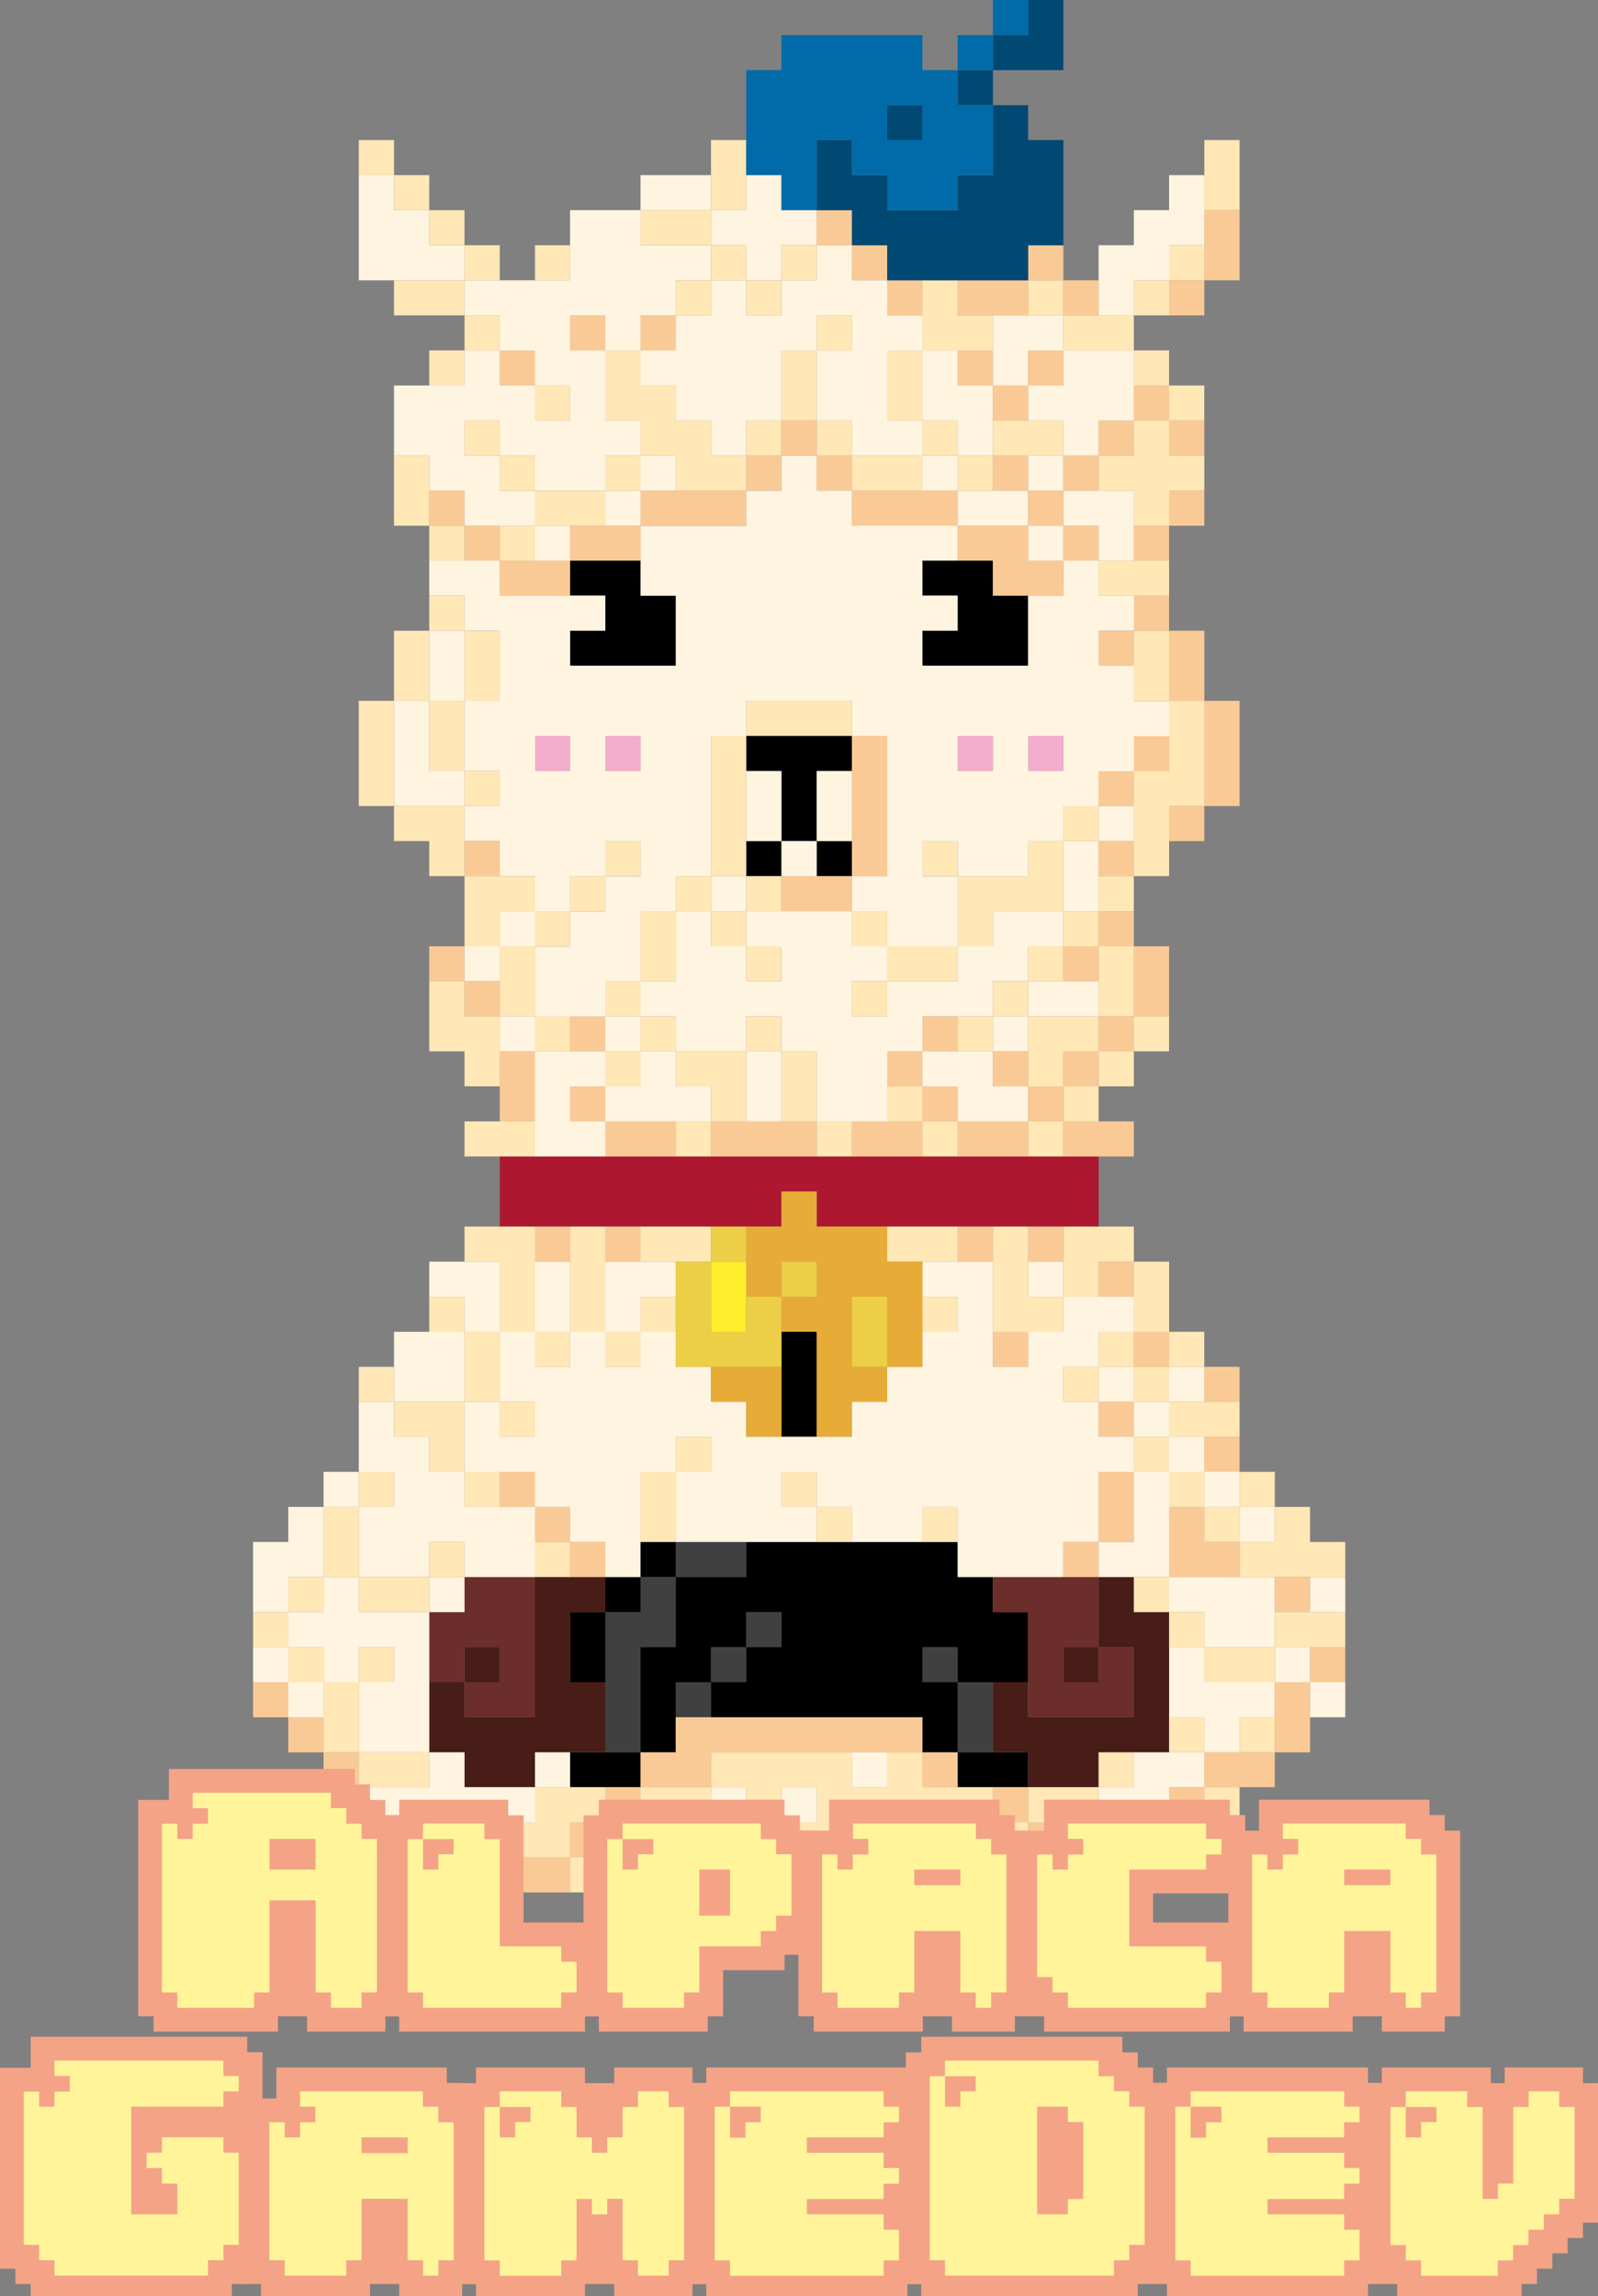 <svg
    xmlns="http://www.w3.org/2000/svg"
    viewBox="0 0 449 645"
    id="alpaca_logo">
    <rect x="0" y="0" width="449" height="645" fill="#808080" stroke="none"/>
    <g id="title_gamedev">
        <path
            id="path"
            d="M 269.08 472.53 L 269.08 492.23 L 278.98 492.23 L 278.98 472.53 L 269.08 472.53 Z M 259.18 462.68 L 269.08 462.68 L 269.08 472.53 L 259.18 472.53 Z M 209.67 452.83 L 219.57 452.83 L 219.57 462.68 L 209.67 462.68 Z M 199.77 462.68 L 209.67 462.68 L 209.67 472.53 L 199.77 472.53 Z M 209.67 442.98 L 209.67 433.13 L 189.87 433.13 L 189.87 442.98 L 209.67 442.98 Z M 189.87 472.53 L 199.77 472.53 L 199.77 482.38 L 189.87 482.38 Z M 189.87 452.83 L 189.87 442.98 L 179.97 442.98 L 179.97 452.83 L 170.07 452.83 L 170.07 492.23 L 179.97 492.23 L 179.97 462.68 L 189.87 462.68 L 189.87 452.83 Z"
            fill="#404040"
            stroke-width="1"/>
        <path
            id="path_1"
            d="M 278.98 167.32 L 278.98 157.47 L 259.18 157.47 L 259.18 167.32 L 269.08 167.32 L 269.08 177.17 L 259.18 177.17 L 259.18 187.02 L 288.88 187.02 L 288.88 167.32 L 278.98 167.32 Z M 278.98 502.02 L 288.88 502.02 L 288.88 492.23 L 269.08 492.23 L 269.08 502.02 L 278.98 502.02 Z"
            fill="#000000"
            stroke-width="1"/>
        <path
            id="path_2"
            d="M 278.98 442.98 L 269.08 442.98 L 269.08 433.13 L 209.67 433.13 L 209.67 442.98 L 189.87 442.98 L 189.87 462.68 L 179.97 462.68 L 179.97 492.23 L 189.87 492.23 L 189.87 472.53 L 199.77 472.53 L 199.77 462.68 L 209.67 462.68 L 209.67 452.83 L 219.57 452.83 L 219.57 462.68 L 209.67 462.68 L 209.67 472.53 L 199.77 472.53 L 199.77 482.38 L 259.18 482.38 L 259.18 492.23 L 269.08 492.23 L 269.08 472.53 L 259.18 472.53 L 259.18 462.68 L 269.08 462.68 L 269.08 472.53 L 288.88 472.53 L 288.88 452.83 L 278.98 452.83 L 278.98 442.98 Z M 229.47 236.27 L 239.37 236.27 L 239.37 246.12 L 229.47 246.12 Z M 219.57 383.94 L 219.57 403.59 L 229.47 403.59 L 229.47 374.1 L 219.57 374.1 L 219.57 383.94 Z M 229.47 226.42 L 229.47 216.57 L 239.37 216.57 L 239.37 206.72 L 209.67 206.72 L 209.67 216.57 L 219.57 216.57 L 219.57 236.26 L 229.47 236.26 L 229.47 226.42 Z M 209.67 236.27 L 219.57 236.27 L 219.57 246.12 L 209.67 246.12 Z M 179.97 433.13 L 189.87 433.13 L 189.87 442.98 L 179.97 442.98 Z M 170.07 442.98 L 179.97 442.98 L 179.97 452.83 L 170.07 452.83 Z M 179.97 187.02 L 189.87 187.02 L 189.87 167.32 L 179.97 167.32 L 179.97 157.47 L 160.17 157.47 L 160.17 167.32 L 170.07 167.32 L 170.07 177.17 L 160.17 177.17 L 160.17 187.02 L 179.97 187.02 Z M 160.17 492.23 L 160.17 502.02 L 179.97 502.02 L 179.97 492.23 L 160.17 492.23 Z M 160.17 462.68 L 160.17 472.53 L 170.07 472.53 L 170.07 452.83 L 160.17 452.83 L 160.17 462.68 Z"
            fill="#000000"
            stroke-width="1"/>
        <path
            id="path_3"
            d="M 288.88 206.72 L 298.78 206.72 L 298.78 216.57 L 288.88 216.57 Z M 269.08 206.72 L 278.98 206.72 L 278.98 216.57 L 269.08 216.57 Z M 170.07 206.72 L 179.97 206.72 L 179.97 216.57 L 170.07 216.57 Z M 150.32 206.72 L 160.17 206.72 L 160.17 216.57 L 150.32 216.57 Z"
            fill="#f3adcd"
            stroke-width="1"/>
        <path
            id="path_4"
            d="M 298.78 324.85 L 140.42 324.85 L 140.42 344.55 L 219.57 344.55 L 219.57 334.7 L 229.47 334.7 L 229.47 344.55 L 308.68 344.55 L 308.68 324.85 L 298.78 324.85 Z"
            fill="#ae1730"
            stroke-width="1"/>
        <path
            id="path_5"
            d="M 318.58 452.83 L 318.58 442.98 L 308.68 442.98 L 308.68 462.68 L 318.58 462.68 L 318.58 482.38 L 288.88 482.38 L 288.88 472.53 L 278.98 472.53 L 278.98 492.23 L 288.88 492.23 L 288.88 502.02 L 308.68 502.02 L 308.68 492.23 L 328.49 492.23 L 328.49 452.83 L 318.58 452.83 Z"
            fill="#481d17"
            stroke-width="1"/>
        <path
            id="path_6"
            d="M 298.78 462.68 L 308.68 462.68 L 308.68 472.53 L 298.78 472.53 Z M 150.32 442.98 L 150.32 482.38 L 130.51 482.38 L 130.51 472.53 L 120.61 472.53 L 120.61 492.23 L 130.51 492.23 L 130.51 502.02 L 150.32 502.02 L 150.32 492.23 L 170.07 492.23 L 170.07 472.53 L 160.17 472.53 L 160.17 452.83 L 170.07 452.83 L 170.07 442.98 L 150.32 442.98 Z"
            fill="#481d17"
            stroke-width="1"/>
        <path
            id="path_7"
            d="M 130.52 462.68 L 140.42 462.68 L 140.42 472.53 L 130.52 472.53 Z"
            fill="#481d17"
            stroke-width="1"/>
        <path
            id="path_8"
            d="M 308.68 462.68 L 308.68 472.53 L 298.78 472.53 L 298.78 462.68 L 308.68 462.68 L 308.68 442.98 L 278.98 442.98 L 278.98 452.83 L 288.88 452.83 L 288.88 482.38 L 318.58 482.38 L 318.58 462.68 L 308.68 462.68 Z M 130.51 442.98 L 130.51 452.83 L 120.61 452.83 L 120.61 472.53 L 130.51 472.53 L 130.51 462.68 L 140.42 462.68 L 140.42 472.53 L 130.51 472.53 L 130.51 482.38 L 150.32 482.38 L 150.32 442.98 L 130.51 442.98 Z"
            fill="#6c2e2b"
            stroke-width="1"/>
        <path
            id="path_9"
            d="M 368.09 462.68 L 377.99 462.68 L 377.99 472.53 L 368.09 472.53 Z M 358.19 482.38 L 358.19 492.23 L 368.09 492.23 L 368.09 472.53 L 358.19 472.53 L 358.19 482.38 Z M 358.19 442.98 L 368.09 442.98 L 368.09 452.83 L 358.19 452.83 Z M 338.39 492.23 L 338.39 502.02 L 358.19 502.02 L 358.19 492.23 L 338.39 492.23 Z M 338.39 403.59 L 348.29 403.59 L 348.29 413.44 L 338.39 413.44 Z M 338.39 383.94 L 348.29 383.94 L 348.29 393.74 L 338.39 393.74 Z M 348.29 216.57 L 348.29 196.87 L 338.39 196.87 L 338.39 226.42 L 348.29 226.42 L 348.29 216.57 Z M 348.29 68.89 L 348.29 59.04 L 338.39 59.04 L 338.39 78.74 L 348.29 78.74 L 348.29 68.89 Z M 328.49 511.87 L 328.49 521.72 L 338.39 521.72 L 338.39 502.02 L 328.49 502.02 L 328.49 511.87 Z M 328.49 433.13 L 328.49 442.98 L 348.29 442.98 L 348.29 433.13 L 338.39 433.13 L 338.39 423.29 L 328.49 423.29 L 328.49 433.13 Z M 328.48 226.42 L 338.38 226.42 L 338.38 236.27 L 328.48 236.27 Z M 338.39 177.17 L 328.49 177.17 L 328.49 196.87 L 338.39 196.87 L 338.39 177.17 Z M 328.48 137.83 L 338.38 137.83 L 338.38 147.68 L 328.48 147.68 Z M 328.48 118.13 L 338.38 118.13 L 338.38 127.98 L 328.48 127.98 Z M 328.48 78.74 L 338.38 78.74 L 338.38 88.59 L 328.48 88.59 Z M 318.58 374.09 L 328.48 374.09 L 328.48 383.94 L 318.58 383.94 Z M 328.49 275.61 L 328.49 265.81 L 318.58 265.81 L 318.58 285.46 L 328.49 285.46 L 328.49 275.61 Z M 318.58 206.72 L 328.48 206.72 L 328.48 216.57 L 318.58 216.57 Z M 318.58 167.32 L 328.48 167.32 L 328.48 177.17 L 318.58 177.17 Z M 318.58 147.68 L 328.48 147.68 L 328.48 157.48 L 318.58 157.48 Z M 318.58 108.28 L 328.48 108.28 L 328.48 118.13 L 318.58 118.13 Z M 308.68 423.29 L 308.68 433.13 L 318.58 433.13 L 318.58 413.44 L 308.68 413.44 L 308.68 423.29 Z M 308.68 393.74 L 318.58 393.74 L 318.58 403.59 L 308.68 403.59 Z M 308.68 354.4 L 318.58 354.4 L 318.58 364.25 L 308.68 364.25 Z M 308.68 285.46 L 318.58 285.46 L 318.58 295.31 L 308.68 295.31 Z M 308.68 255.96 L 318.58 255.96 L 318.58 265.81 L 308.68 265.81 Z M 308.68 236.27 L 318.58 236.27 L 318.58 246.12 L 308.68 246.12 Z M 308.68 216.57 L 318.58 216.57 L 318.58 226.42 L 308.68 226.42 Z M 308.68 177.17 L 318.58 177.17 L 318.58 187.02 L 308.68 187.02 Z M 308.68 118.13 L 318.58 118.13 L 318.58 127.98 L 308.68 127.98 Z M 298.78 521.72 L 298.78 511.87 L 288.88 511.87 L 288.88 531.57 L 318.58 531.57 L 318.58 521.72 L 298.78 521.72 Z M 298.78 433.13 L 308.68 433.13 L 308.68 442.98 L 298.78 442.98 Z M 308.68 324.85 L 318.58 324.85 L 318.58 315 L 298.78 315 L 298.78 324.85 L 308.68 324.85 Z M 298.78 295.3 L 308.68 295.3 L 308.68 305.15 L 298.78 305.15 Z M 298.78 265.81 L 308.68 265.81 L 308.68 275.61 L 298.78 275.61 Z M 298.78 147.68 L 308.68 147.68 L 308.68 157.48 L 298.78 157.48 Z M 298.78 127.98 L 308.68 127.98 L 308.68 137.83 L 298.78 137.83 Z M 298.78 78.74 L 308.68 78.74 L 308.68 88.59 L 298.78 88.59 Z M 288.88 344.55 L 298.78 344.55 L 298.78 354.4 L 288.88 354.4 Z M 288.88 305.15 L 298.78 305.15 L 298.78 315 L 288.88 315 Z M 288.88 137.83 L 298.78 137.83 L 298.78 147.68 L 288.88 147.68 Z M 288.88 98.43 L 298.78 98.43 L 298.78 108.28 L 288.88 108.28 Z M 288.88 68.89 L 298.78 68.89 L 298.78 78.74 L 288.88 78.74 Z M 278.98 502.02 L 288.88 502.02 L 288.88 511.87 L 278.98 511.87 Z M 278.98 374.09 L 288.88 374.09 L 288.88 383.94 L 278.98 383.94 Z M 278.98 295.3 L 288.88 295.3 L 288.88 305.15 L 278.98 305.15 Z M 278.98 127.98 L 288.88 127.98 L 288.88 137.83 L 278.98 137.83 Z M 278.98 108.28 L 288.88 108.28 L 288.88 118.13 L 278.98 118.13 Z M 288.88 88.59 L 288.88 78.74 L 269.08 78.74 L 269.08 88.59 L 288.88 88.59 Z M 269.08 344.55 L 278.98 344.55 L 278.98 354.4 L 269.08 354.4 Z M 269.08 315 L 269.08 324.85 L 288.88 324.85 L 288.88 315 L 269.08 315 Z"
            fill="#faca96"
            stroke-width="1"/>
        <path
            id="path_10"
            d="M 278.98 157.47 L 278.98 167.32 L 298.78 167.32 L 298.78 157.47 L 288.88 157.47 L 288.88 147.68 L 269.08 147.68 L 269.08 157.47 L 278.98 157.47 Z M 269.08 98.43 L 278.98 98.43 L 278.98 108.28 L 269.08 108.28 Z M 259.18 492.23 L 269.08 492.23 L 269.08 502.03 L 259.18 502.03 Z M 259.18 305.15 L 269.08 305.15 L 269.08 315 L 259.18 315 Z M 259.18 285.46 L 269.08 285.46 L 269.08 295.31 L 259.18 295.31 Z M 249.28 482.38 L 189.87 482.38 L 189.87 492.23 L 179.97 492.23 L 179.97 502.02 L 199.77 502.02 L 199.77 492.23 L 259.18 492.23 L 259.18 482.38 L 249.28 482.38 Z M 249.28 295.3 L 259.18 295.3 L 259.18 305.15 L 249.28 305.15 Z M 249.28 78.74 L 259.18 78.74 L 259.18 88.59 L 249.28 88.59 Z M 239.37 315 L 239.37 324.85 L 259.18 324.85 L 259.18 315 L 239.37 315 Z M 249.28 236.26 L 249.28 206.72 L 239.37 206.72 L 239.37 246.11 L 249.28 246.11 L 249.28 236.26 Z M 249.28 147.68 L 269.08 147.68 L 269.08 137.83 L 239.37 137.83 L 239.37 147.68 L 249.28 147.68 Z M 239.37 68.89 L 249.27 68.89 L 249.27 78.74 L 239.37 78.74 Z M 239.37 255.96 L 239.37 246.11 L 219.57 246.11 L 219.57 255.96 L 239.37 255.96 Z M 229.47 127.98 L 239.37 127.98 L 239.37 137.83 L 229.47 137.83 Z M 229.47 59.04 L 239.37 59.04 L 239.37 68.89 L 229.47 68.89 Z M 219.57 118.13 L 229.47 118.13 L 229.47 127.98 L 219.57 127.98 Z M 209.67 315 L 199.77 315 L 199.77 324.85 L 229.47 324.85 L 229.47 315 L 209.67 315 Z M 209.67 127.98 L 219.57 127.98 L 219.57 137.83 L 209.67 137.83 Z M 199.77 147.68 L 209.67 147.68 L 209.67 137.83 L 179.97 137.83 L 179.97 147.68 L 199.77 147.68 Z M 189.87 324.85 L 189.87 315 L 170.07 315 L 170.07 324.85 L 189.87 324.85 Z M 179.97 88.59 L 189.87 88.59 L 189.87 98.44 L 179.97 98.44 Z M 170.07 502.02 L 179.97 502.02 L 179.97 511.87 L 170.07 511.87 Z M 170.07 344.55 L 179.97 344.55 L 179.97 354.4 L 170.07 354.4 Z M 179.97 157.47 L 179.97 147.68 L 160.17 147.68 L 160.17 157.47 L 179.97 157.47 Z M 160.17 511.87 L 170.07 511.87 L 170.07 521.72 L 160.17 521.72 Z M 160.17 433.13 L 170.07 433.13 L 170.07 442.98 L 160.17 442.98 Z M 160.17 305.15 L 170.07 305.15 L 170.07 315 L 160.17 315 Z M 160.17 285.46 L 170.07 285.46 L 170.07 295.31 L 160.17 295.31 Z M 160.17 88.59 L 170.07 88.59 L 170.07 98.44 L 160.17 98.44 Z M 150.32 423.29 L 160.17 423.29 L 160.17 433.14 L 150.32 433.14 Z M 150.32 344.55 L 160.17 344.55 L 160.17 354.4 L 150.32 354.4 Z M 140.42 521.72 L 140.42 531.57 L 160.17 531.57 L 160.17 521.72 L 140.42 521.72 Z M 140.42 413.44 L 150.32 413.44 L 150.32 423.29 L 140.42 423.29 Z M 140.42 305.15 L 140.42 315 L 150.32 315 L 150.32 295.31 L 140.42 295.31 L 140.42 305.15 Z M 150.32 167.32 L 160.17 167.32 L 160.17 157.47 L 140.42 157.47 L 140.42 167.32 L 150.32 167.32 Z M 140.42 98.43 L 150.32 98.43 L 150.32 108.28 L 140.42 108.28 Z M 130.52 275.61 L 140.42 275.61 L 140.42 285.46 L 130.52 285.46 Z M 130.52 236.27 L 140.42 236.27 L 140.42 246.12 L 130.52 246.12 Z"
            fill="#faca96"
            stroke-width="1"/>
        <path
            id="path_11"
            d="M 130.52 147.68 L 140.42 147.68 L 140.42 157.48 L 130.52 157.48 Z M 120.61 265.81 L 130.51 265.81 L 130.51 275.61 L 120.61 275.61 Z M 120.61 137.83 L 130.51 137.83 L 130.51 147.68 L 120.61 147.68 Z M 110.71 511.87 L 120.61 511.87 L 120.61 521.72 L 110.71 521.72 Z M 90.91 492.23 L 100.81 492.23 L 100.81 502.03 L 90.91 502.03 Z M 81.01 482.38 L 90.91 482.38 L 90.91 492.23 L 81.01 492.23 Z M 71.11 472.53 L 81.01 472.53 L 81.01 482.38 L 71.11 482.38 Z"
            fill="#faca96"
            stroke-width="1"/>
        <path
            id="path_12"
            d="M 368.09 433.13 L 368.09 423.29 L 358.19 423.29 L 358.19 433.13 L 348.29 433.13 L 348.29 442.98 L 377.99 442.98 L 377.99 433.13 L 368.09 433.13 Z M 358.19 452.83 L 358.19 462.68 L 377.99 462.68 L 377.99 452.83 L 358.19 452.83 Z M 348.29 482.38 L 358.19 482.38 L 358.19 492.23 L 348.29 492.23 Z M 348.29 413.44 L 358.19 413.44 L 358.19 423.29 L 348.29 423.29 Z M 338.39 502.02 L 348.29 502.02 L 348.29 511.87 L 338.39 511.87 Z M 338.39 462.68 L 338.39 472.53 L 358.19 472.53 L 358.19 462.68 L 338.39 462.68 Z M 338.39 423.29 L 348.29 423.29 L 348.29 433.14 L 338.39 433.14 Z M 348.29 403.59 L 348.29 393.74 L 328.49 393.74 L 328.49 403.59 L 348.29 403.59 Z M 348.29 49.19 L 348.29 39.34 L 338.39 39.34 L 338.39 59.04 L 348.29 59.04 L 348.29 49.19 Z M 328.48 482.38 L 338.38 482.38 L 338.38 492.23 L 328.48 492.23 Z M 328.48 452.83 L 338.38 452.83 L 338.38 462.68 L 328.48 462.68 Z M 328.48 413.44 L 338.38 413.44 L 338.38 423.29 L 328.48 423.29 Z M 328.48 374.09 L 338.38 374.09 L 338.38 383.94 L 328.48 383.94 Z M 328.48 108.28 L 338.38 108.28 L 338.38 118.13 L 328.48 118.13 Z M 328.48 68.89 L 338.38 68.89 L 338.38 78.74 L 328.48 78.74 Z M 318.58 442.98 L 328.48 442.98 L 328.48 452.83 L 318.58 452.83 Z M 318.58 403.59 L 328.48 403.59 L 328.48 413.44 L 318.58 413.44 Z M 318.58 383.94 L 328.48 383.94 L 328.48 393.74 L 318.58 393.74 Z"
            fill="#ffe7b6"
            stroke-width="1"/>
        <path
            id="path_13"
            d="M 328.49 364.25 L 328.49 354.4 L 318.58 354.4 L 318.58 374.1 L 328.49 374.1 L 328.49 364.25 Z M 318.58 285.46 L 328.48 285.46 L 328.48 295.31 L 318.58 295.31 Z M 328.49 236.26 L 328.49 226.42 L 338.39 226.42 L 338.39 196.87 L 328.49 196.87 L 328.49 216.57 L 318.58 216.57 L 318.58 246.11 L 328.49 246.11 L 328.49 236.26 Z M 328.49 177.17 L 318.58 177.17 L 318.58 196.87 L 328.49 196.87 L 328.49 177.17 Z M 328.49 167.32 L 328.49 157.47 L 308.68 157.47 L 308.68 167.32 L 328.49 167.32 Z M 318.58 127.98 L 308.68 127.98 L 308.68 137.83 L 318.58 137.83 L 318.58 147.68 L 328.49 147.68 L 328.49 137.83 L 338.39 137.83 L 338.39 127.98 L 328.49 127.98 L 328.49 118.13 L 318.58 118.13 L 318.58 127.98 Z M 318.58 98.43 L 328.48 98.43 L 328.48 108.28 L 318.58 108.28 Z M 318.58 78.74 L 328.48 78.74 L 328.48 88.59 L 318.58 88.59 Z M 308.68 511.87 L 308.68 502.02 L 288.88 502.02 L 288.88 511.87 L 298.78 511.87 L 298.78 521.72 L 318.58 521.72 L 318.58 531.57 L 328.49 531.57 L 328.49 511.87 L 308.68 511.87 Z"
            fill="#ffe7b6"
            stroke-width="1"/>
        <path
            id="path_14"
            d="M 308.68 492.23 L 318.58 492.23 L 318.58 502.03 L 308.68 502.03 Z M 308.68 374.09 L 318.58 374.09 L 318.58 383.94 L 308.68 383.94 Z M 308.68 344.55 L 298.78 344.55 L 298.78 364.25 L 308.68 364.25 L 308.68 354.4 L 318.58 354.4 L 318.58 344.55 L 308.68 344.55 Z M 308.68 295.3 L 318.58 295.3 L 318.58 305.15 L 308.68 305.15 Z M 308.68 285.46 L 318.58 285.46 L 318.58 265.81 L 308.68 265.81 L 308.68 285.46 Z M 308.68 246.11 L 318.58 246.11 L 318.58 255.96 L 308.68 255.96 Z M 298.78 383.94 L 308.68 383.94 L 308.68 393.74 L 298.78 393.74 Z M 298.78 305.15 L 308.68 305.15 L 308.68 315 L 298.78 315 Z M 308.68 295.31 L 308.68 285.46 L 288.88 285.46 L 288.88 305.15 L 298.78 305.15 L 298.78 295.31 L 308.68 295.31 Z M 298.78 255.96 L 308.68 255.96 L 308.68 265.81 L 298.78 265.81 Z M 298.78 226.42 L 308.68 226.42 L 308.68 236.27 L 298.78 236.27 Z M 308.68 98.44 L 318.58 98.44 L 318.58 88.59 L 298.78 88.59 L 298.78 98.44 L 308.68 98.44 Z M 288.88 315 L 298.78 315 L 298.78 324.85 L 288.88 324.85 Z M 288.88 265.81 L 298.78 265.81 L 298.78 275.61 L 288.88 275.61 Z M 298.78 236.26 L 288.88 236.26 L 288.88 246.11 L 269.08 246.11 L 269.08 265.81 L 278.98 265.81 L 278.98 255.96 L 298.78 255.96 L 298.78 236.26 Z M 298.78 127.98 L 298.78 118.13 L 278.98 118.13 L 278.98 127.98 L 298.78 127.98 Z M 288.88 78.74 L 298.78 78.74 L 298.78 88.59 L 288.88 88.59 Z M 288.88 354.4 L 288.88 344.55 L 278.98 344.55 L 278.98 374.1 L 298.78 374.1 L 298.78 364.25 L 288.88 364.25 L 288.88 354.4 Z M 278.98 275.61 L 288.88 275.61 L 288.88 285.46 L 278.98 285.46 Z M 278.98 502.02 L 259.18 502.02 L 259.18 492.23 L 249.28 492.23 L 249.28 502.02 L 239.37 502.02 L 239.37 492.23 L 199.77 492.23 L 199.77 502.02 L 209.67 502.02 L 209.67 511.87 L 219.57 511.87 L 219.57 502.02 L 229.47 502.02 L 229.47 511.87 L 219.57 511.87 L 219.57 521.72 L 239.37 521.72 L 239.37 511.87 L 249.28 511.87 L 249.28 521.72 L 278.98 521.72 L 278.98 531.57 L 288.88 531.57 L 288.88 511.87 L 278.98 511.87 L 278.98 502.02 Z M 269.08 285.46 L 278.98 285.46 L 278.98 295.31 L 269.08 295.31 Z M 269.08 127.98 L 278.98 127.98 L 278.98 137.83 L 269.08 137.83 Z M 278.98 98.44 L 278.98 88.59 L 269.08 88.59 L 269.08 78.74 L 259.18 78.74 L 259.18 98.44 L 278.98 98.44 Z M 259.18 423.29 L 269.08 423.29 L 269.08 433.14 L 259.18 433.14 Z M 259.18 364.25 L 269.08 364.25 L 269.08 374.1 L 259.18 374.1 Z M 269.08 344.55 L 249.28 344.55 L 249.28 354.4 L 269.08 354.4 L 269.08 344.55 Z M 259.18 315 L 269.08 315 L 269.08 324.85 L 259.18 324.85 Z M 259.18 236.27 L 269.08 236.27 L 269.08 246.12 L 259.18 246.12 Z M 259.18 118.13 L 269.08 118.13 L 269.08 127.98 L 259.18 127.98 Z M 249.28 305.15 L 259.18 305.15 L 259.18 315 L 249.28 315 Z M 249.28 265.81 L 249.28 275.61 L 269.08 275.61 L 269.08 265.81 L 249.28 265.81 Z M 259.18 98.44 L 249.28 98.44 L 249.28 118.13 L 259.18 118.13 L 259.18 98.44 Z M 239.37 275.61 L 249.27 275.61 L 249.27 285.46 L 239.37 285.46 Z M 239.37 255.96 L 249.27 255.96 L 249.27 265.81 L 239.37 265.81 Z M 249.28 137.83 L 259.18 137.83 L 259.18 127.98 L 239.37 127.98 L 239.37 137.83 L 249.28 137.83 Z M 229.47 423.29 L 239.37 423.29 L 239.37 433.14 L 229.47 433.14 Z M 229.47 315 L 239.37 315 L 239.37 324.85 L 229.47 324.85 Z M 229.47 118.13 L 239.37 118.13 L 239.37 127.98 L 229.47 127.98 Z M 229.47 88.59 L 239.37 88.59 L 239.37 98.44 L 229.47 98.44 Z M 219.57 413.44 L 229.47 413.44 L 229.47 423.29 L 219.57 423.29 Z M 219.57 315 L 229.47 315 L 229.47 295.31 L 219.57 295.31 L 219.57 315 Z M 229.47 206.72 L 239.37 206.72 L 239.37 196.87 L 209.67 196.87 L 209.67 206.72 L 229.47 206.72 Z M 229.47 108.28 L 229.47 98.44 L 219.57 98.44 L 219.57 118.13 L 229.47 118.13 L 229.47 108.28 Z M 219.57 68.89 L 229.47 68.89 L 229.47 78.74 L 219.57 78.74 Z M 209.67 285.46 L 219.57 285.46 L 219.57 295.31 L 209.67 295.31 Z M 209.67 265.81 L 219.57 265.81 L 219.57 275.61 L 209.67 275.61 Z M 209.67 246.11 L 219.57 246.11 L 219.57 255.96 L 209.67 255.96 Z M 209.67 118.13 L 219.57 118.13 L 219.57 127.98 L 209.67 127.98 Z M 209.67 78.74 L 219.57 78.74 L 219.57 88.59 L 209.67 88.59 Z M 199.77 255.96 L 209.67 255.96 L 209.67 265.81 L 199.77 265.81 Z M 209.67 226.42 L 209.67 206.72 L 199.77 206.72 L 199.77 246.11 L 209.67 246.11 L 209.67 226.42 Z M 199.77 68.89 L 209.67 68.89 L 209.67 78.74 L 199.77 78.74 Z M 209.67 49.19 L 209.67 39.34 L 199.77 39.34 L 199.77 59.04 L 209.67 59.04 L 209.67 49.19 Z"
            fill="#ffe7b6"
            stroke-width="1"/>
        <path
            id="path_15"
            d="M 199.77 502.02 L 179.97 502.02 L 179.97 511.87 L 189.87 511.87 L 189.87 521.72 L 209.67 521.72 L 209.67 511.87 L 199.77 511.87 L 199.77 502.02 Z M 189.87 403.59 L 199.77 403.59 L 199.77 413.44 L 189.87 413.44 Z M 199.77 344.55 L 179.97 344.55 L 179.97 354.4 L 199.77 354.4 L 199.77 344.55 Z M 189.87 315 L 199.77 315 L 199.77 324.85 L 189.87 324.85 Z M 199.77 305.15 L 199.77 315 L 209.67 315 L 209.67 295.31 L 189.87 295.31 L 189.87 305.15 L 199.77 305.15 Z M 189.87 246.11 L 199.77 246.11 L 199.77 255.96 L 189.87 255.96 Z M 189.87 137.83 L 209.67 137.83 L 209.67 127.98 L 199.77 127.98 L 199.77 118.13 L 189.87 118.13 L 189.87 108.28 L 179.97 108.28 L 179.97 98.44 L 170.07 98.44 L 170.07 118.13 L 179.97 118.13 L 179.97 127.98 L 189.87 127.98 L 189.87 137.83 Z M 189.87 78.74 L 199.77 78.74 L 199.77 88.59 L 189.87 88.59 Z M 199.77 68.89 L 199.77 59.04 L 179.97 59.04 L 179.97 68.89 L 199.77 68.89 Z M 179.97 423.29 L 179.97 433.13 L 189.87 433.13 L 189.87 413.44 L 179.97 413.44 L 179.97 423.29 Z M 179.97 364.25 L 189.87 364.25 L 189.87 374.1 L 179.97 374.1 Z M 179.97 285.46 L 189.87 285.46 L 189.87 295.31 L 179.97 295.31 Z M 179.97 265.81 L 179.97 275.61 L 189.87 275.61 L 189.87 255.96 L 179.97 255.96 L 179.97 265.81 Z M 170.07 511.87 L 179.97 511.87 L 179.97 521.72 L 170.07 521.72 Z M 170.07 374.09 L 179.97 374.09 L 179.97 383.94 L 170.07 383.94 Z M 170.07 295.3 L 179.97 295.3 L 179.97 305.15 L 170.07 305.15 Z M 170.07 275.61 L 179.97 275.61 L 179.97 285.46 L 170.07 285.46 Z M 170.07 236.27 L 179.97 236.27 L 179.97 246.12 L 170.07 246.12 Z"
            fill="#ffe7b6"
            stroke-width="1"/>
        <path
            id="path_16"
            d="M 170.07 127.98 L 179.97 127.98 L 179.97 137.83 L 170.07 137.83 Z M 160.17 521.72 L 170.07 521.72 L 170.07 531.57 L 160.17 531.57 Z M 170.07 511.87 L 170.07 502.02 L 150.32 502.02 L 150.32 511.87 L 120.61 511.87 L 120.61 521.72 L 130.51 521.72 L 130.51 531.57 L 140.42 531.57 L 140.42 521.72 L 160.17 521.72 L 160.17 511.87 L 170.07 511.87 Z M 170.07 364.25 L 170.07 344.55 L 160.17 344.55 L 160.17 374.1 L 170.07 374.1 L 170.07 364.25 Z M 160.17 246.11 L 170.07 246.11 L 170.07 255.96 L 160.17 255.96 Z M 150.32 433.13 L 160.17 433.13 L 160.17 442.98 L 150.32 442.98 Z M 150.32 374.09 L 160.17 374.09 L 160.17 383.94 L 150.32 383.94 Z M 150.32 285.46 L 160.17 285.46 L 160.17 295.31 L 150.32 295.31 Z M 150.32 255.96 L 160.17 255.96 L 160.17 265.81 L 150.32 265.81 Z M 160.17 147.68 L 170.07 147.68 L 170.07 137.83 L 150.32 137.83 L 150.32 147.68 L 160.17 147.68 Z M 150.32 108.28 L 160.17 108.28 L 160.17 118.13 L 150.32 118.13 Z M 150.32 68.89 L 160.17 68.89 L 160.17 78.74 L 150.32 78.74 Z M 140.42 393.74 L 150.32 393.74 L 150.32 403.59 L 140.42 403.59 Z M 150.32 364.25 L 150.32 344.55 L 130.51 344.55 L 130.51 354.4 L 140.42 354.4 L 140.42 374.1 L 150.32 374.1 L 150.32 364.25 Z M 140.42 275.61 L 140.42 285.46 L 150.32 285.46 L 150.32 265.81 L 140.42 265.81 L 140.42 275.61 Z M 140.42 147.68 L 150.32 147.68 L 150.32 157.48 L 140.42 157.48 Z M 140.42 127.98 L 150.32 127.98 L 150.32 137.83 L 140.42 137.83 Z M 130.52 413.44 L 140.42 413.44 L 140.42 423.29 L 130.52 423.29 Z M 140.42 383.94 L 140.42 374.1 L 130.51 374.1 L 130.51 393.74 L 140.42 393.74 L 140.42 383.94 Z M 130.51 315 L 130.51 324.85 L 150.32 324.85 L 150.32 315 L 130.51 315 Z M 130.51 265.81 L 140.42 265.81 L 140.42 255.96 L 150.32 255.96 L 150.32 246.11 L 130.51 246.11 L 130.51 265.81 Z M 130.52 216.57 L 140.42 216.57 L 140.42 226.42 L 130.52 226.42 Z M 130.51 196.87 L 140.42 196.87 L 140.42 177.17 L 130.51 177.17 L 130.51 196.87 Z M 130.52 118.13 L 140.42 118.13 L 140.42 127.98 L 130.52 127.98 Z M 130.52 88.59 L 140.42 88.59 L 140.42 98.44 L 130.52 98.44 Z M 130.52 68.89 L 140.42 68.89 L 140.42 78.74 L 130.52 78.74 Z M 120.61 433.13 L 130.51 433.13 L 130.51 442.98 L 120.61 442.98 Z M 120.61 364.25 L 130.51 364.25 L 130.51 374.1 L 120.61 374.1 Z M 130.51 275.61 L 120.61 275.61 L 120.61 295.31 L 130.51 295.31 L 130.51 305.15 L 140.42 305.15 L 140.42 285.46 L 130.51 285.46 L 130.51 275.61 Z M 120.61 206.72 L 120.61 216.57 L 130.51 216.57 L 130.51 196.87 L 120.61 196.87 L 120.61 206.72 Z M 120.61 167.32 L 130.51 167.32 L 130.51 177.17 L 120.61 177.17 Z M 120.61 147.68 L 130.51 147.68 L 130.51 157.48 L 120.61 157.48 Z M 120.61 98.43 L 130.51 98.43 L 130.51 108.28 L 120.61 108.28 Z M 120.61 59.04 L 130.51 59.04 L 130.51 68.89 L 120.61 68.89 Z M 120.61 492.23 L 100.81 492.23 L 100.81 502.02 L 120.61 502.02 L 120.61 492.23 Z M 120.61 403.59 L 120.61 413.44 L 130.51 413.44 L 130.51 393.74 L 110.71 393.74 L 110.71 403.59 L 120.61 403.59 Z M 110.71 226.42 L 110.71 236.26 L 120.61 236.26 L 120.61 246.11 L 130.51 246.11 L 130.51 226.42 L 110.71 226.42 Z M 120.61 187.02 L 120.61 177.17 L 110.71 177.17 L 110.71 196.87 L 120.61 196.87 L 120.61 187.02 Z M 120.61 127.98 L 110.71 127.98 L 110.71 147.68 L 120.61 147.68 L 120.61 127.98 Z M 110.71 78.74 L 110.71 88.59 L 130.51 88.59 L 130.51 78.74 L 110.71 78.74 Z M 110.71 49.19 L 120.61 49.19 L 120.61 59.04 L 110.71 59.04 Z M 100.81 462.68 L 110.71 462.68 L 110.71 472.53 L 100.81 472.53 Z"
            fill="#ffe7b6"
            stroke-width="1"/>
        <path
            id="path_17"
            d="M 110.71 452.83 L 120.61 452.83 L 120.61 442.98 L 100.81 442.98 L 100.81 452.83 L 110.71 452.83 Z M 100.81 413.44 L 110.71 413.44 L 110.71 423.29 L 100.81 423.29 Z M 100.81 383.94 L 110.71 383.94 L 110.71 393.74 L 100.81 393.74 Z M 110.71 216.57 L 110.71 196.87 L 100.81 196.87 L 100.81 226.42 L 110.71 226.42 L 110.71 216.57 Z M 100.81 39.34 L 110.71 39.34 L 110.71 49.19 L 100.81 49.19 Z M 100.81 472.53 L 90.91 472.53 L 90.91 492.23 L 100.81 492.23 L 100.81 472.53 Z M 100.81 433.13 L 100.81 423.29 L 90.91 423.29 L 90.91 442.98 L 100.81 442.98 L 100.81 433.13 Z"
            fill="#ffe7b6"
            stroke-width="1"/>
        <path
            id="path_18"
            d="M 81.01 462.68 L 90.91 462.68 L 90.91 472.53 L 81.01 472.53 Z M 81.01 442.98 L 90.91 442.98 L 90.91 452.83 L 81.01 452.83 Z M 71.11 452.83 L 81.01 452.83 L 81.01 462.68 L 71.11 462.68 Z"
            fill="#ffe7b6"
            stroke-width="1"/>
        <path
            id="path_19"
            d="M 368.09 472.53 L 377.99 472.53 L 377.99 482.38 L 368.09 482.38 Z M 368.09 442.98 L 377.99 442.98 L 377.99 452.83 L 368.09 452.83 Z M 358.19 462.68 L 368.09 462.68 L 368.09 472.53 L 358.19 472.53 Z M 358.19 462.68 L 358.19 442.98 L 328.49 442.98 L 328.49 452.83 L 338.39 452.83 L 338.39 462.68 L 358.19 462.68 Z M 348.29 423.29 L 358.19 423.29 L 358.19 433.14 L 348.29 433.14 Z"
            fill="#fff4e0"
            stroke-width="1"/>
        <path
            id="path_20"
            d="M 338.39 472.53 L 338.39 462.68 L 328.49 462.68 L 328.49 482.38 L 338.39 482.38 L 338.39 492.23 L 348.29 492.23 L 348.29 482.38 L 358.19 482.38 L 358.19 472.53 L 338.39 472.53 Z M 338.39 413.44 L 348.29 413.44 L 348.29 423.29 L 338.39 423.29 Z M 328.48 403.59 L 338.38 403.59 L 338.38 413.44 L 328.48 413.44 Z M 328.48 383.94 L 338.38 383.94 L 338.38 393.74 L 328.48 393.74 Z M 318.58 492.23 L 318.58 502.02 L 308.68 502.02 L 308.68 511.87 L 328.49 511.87 L 328.49 502.02 L 338.39 502.02 L 338.39 492.23 L 318.58 492.23 Z M 328.49 423.29 L 328.49 413.44 L 318.58 413.44 L 318.58 433.13 L 308.68 433.13 L 308.68 442.98 L 328.49 442.98 L 328.49 423.29 Z M 318.58 393.74 L 328.48 393.74 L 328.48 403.59 L 318.58 403.59 Z M 308.68 383.94 L 318.58 383.94 L 318.58 393.74 L 308.68 393.74 Z M 308.68 226.42 L 318.58 226.42 L 318.58 236.27 L 308.68 236.27 Z M 318.58 78.74 L 328.49 78.74 L 328.49 68.89 L 338.39 68.89 L 338.39 49.19 L 328.49 49.19 L 328.49 59.04 L 318.58 59.04 L 318.58 68.89 L 308.68 68.89 L 308.68 88.59 L 318.58 88.59 L 318.58 78.74 Z"
            fill="#fff4e0"
            stroke-width="1"/>
        <path
            id="path_21"
            d="M 308.68 413.44 L 318.58 413.44 L 318.58 403.59 L 308.68 403.59 L 308.68 393.74 L 298.78 393.74 L 298.78 383.94 L 308.68 383.94 L 308.68 374.1 L 318.58 374.1 L 318.58 364.25 L 298.78 364.25 L 298.78 374.1 L 288.88 374.1 L 288.88 383.94 L 278.98 383.94 L 278.98 354.4 L 259.18 354.4 L 259.18 364.25 L 269.08 364.25 L 269.08 374.1 L 259.18 374.1 L 259.18 383.94 L 249.28 383.94 L 249.28 393.74 L 239.37 393.74 L 239.37 403.59 L 209.67 403.59 L 209.67 393.74 L 199.77 393.74 L 199.77 383.94 L 189.87 383.94 L 189.87 374.1 L 179.97 374.1 L 179.97 383.94 L 170.07 383.94 L 170.07 374.1 L 160.17 374.1 L 160.17 383.94 L 150.32 383.94 L 150.32 374.1 L 140.42 374.1 L 140.42 393.74 L 150.32 393.74 L 150.32 403.59 L 140.42 403.59 L 140.42 393.74 L 130.51 393.74 L 130.51 413.44 L 150.32 413.44 L 150.32 423.29 L 160.17 423.29 L 160.17 433.13 L 170.07 433.13 L 170.07 442.98 L 179.97 442.98 L 179.97 413.44 L 189.87 413.44 L 189.87 403.59 L 199.77 403.59 L 199.77 413.44 L 189.87 413.44 L 189.87 433.13 L 229.47 433.13 L 229.47 423.29 L 219.57 423.29 L 219.57 413.44 L 229.47 413.44 L 229.47 423.29 L 239.37 423.29 L 239.37 433.13 L 259.18 433.13 L 259.18 423.29 L 269.08 423.29 L 269.08 442.98 L 298.78 442.98 L 298.78 433.13 L 308.68 433.13 L 308.68 413.44 Z M 298.78 246.11 L 298.78 255.96 L 308.68 255.96 L 308.68 236.26 L 298.78 236.26 L 298.78 246.11 Z"
            fill="#fff4e0"
            stroke-width="1"/>
        <path
            id="path_22"
            d="M 298.78 167.32 L 288.88 167.32 L 288.88 187 L 259.18 187 L 259.18 177.15 L 269.08 177.15 L 269.08 167.3 L 259.18 167.3 L 259.18 157.46 L 269.08 157.46 L 269.08 147.66 L 239.37 147.66 L 239.37 137.81 L 229.47 137.81 L 229.47 128 L 219.57 128 L 219.57 137.85 L 209.67 137.85 L 209.67 147.7 L 179.99 147.7 L 179.99 167.34 L 189.89 167.34 L 189.89 187 L 160.19 187 L 160.19 177.15 L 170.09 177.15 L 170.09 167.3 L 140.41 167.3 L 140.41 157.46 L 120.61 157.46 L 120.61 167.3 L 130.51 167.3 L 130.51 177.15 L 140.41 177.15 L 140.41 196.85 L 130.51 196.85 L 130.51 216.55 L 140.41 216.55 L 140.41 226.4 L 130.51 226.4 L 130.51 236.25 L 140.41 236.25 L 140.41 246.09 L 150.32 246.09 L 150.32 256 L 160.17 256 L 160.17 246.15 L 170.07 246.15 L 170.07 236.31 L 179.99 236.31 L 179.99 246.15 L 170.09 246.15 L 170.09 256 L 160.19 256 L 160.19 265.85 L 150.34 265.85 L 150.34 285.5 L 170.09 285.5 L 170.09 275.65 L 179.99 275.65 L 179.99 256 L 189.89 256 L 189.89 246.15 L 199.79 246.15 L 199.79 206.72 L 209.69 206.72 L 209.69 196.87 L 239.39 196.87 L 239.39 206.72 L 249.29 206.72 L 249.29 246.11 L 239.39 246.11 L 239.39 256 L 249.29 256 L 249.29 265.85 L 269.1 265.85 L 269.1 246.15 L 259.2 246.15 L 259.2 236.31 L 269.1 236.31 L 269.1 246.15 L 288.9 246.15 L 288.9 236.31 L 298.8 236.31 L 298.8 226.46 L 308.7 226.46 L 308.7 216.61 L 318.6 216.61 L 318.6 206.76 L 328.5 206.76 L 328.5 196.91 L 318.6 196.91 L 318.6 187 L 308.7 187 L 308.7 177.15 L 318.6 177.15 L 318.6 167.3 L 308.7 167.3 L 308.7 157.46 L 298.8 157.46 Z M 278.99 216.57 L 269.09 216.57 L 269.09 206.72 L 278.99 206.72 Z M 179.99 216.57 L 170.09 216.57 L 170.09 206.72 L 179.99 206.72 Z M 150.34 206.72 L 160.19 206.72 L 160.19 216.57 L 150.34 216.57 Z M 288.9 216.57 L 288.9 206.72 L 298.8 206.72 L 298.8 216.57 Z"
            fill="#fff4e0"
            stroke-width="1"/>
        <path
            id="path_23"
            d="M 308.68 147.68 L 308.68 157.47 L 318.58 157.47 L 318.58 137.83 L 298.78 137.83 L 298.78 147.68 L 308.68 147.68 Z M 288.88 354.4 L 298.78 354.4 L 298.78 364.25 L 288.88 364.25 Z M 298.78 285.46 L 308.68 285.46 L 308.68 275.61 L 288.88 275.61 L 288.88 285.46 L 298.78 285.46 Z M 288.88 147.68 L 298.78 147.68 L 298.78 157.48 L 288.88 157.48 Z M 288.88 127.98 L 298.78 127.98 L 298.78 137.83 L 288.88 137.83 Z M 288.88 108.28 L 288.88 118.13 L 298.78 118.13 L 298.78 127.98 L 308.68 127.98 L 308.68 118.13 L 318.58 118.13 L 318.58 98.44 L 298.78 98.44 L 298.78 108.28 L 288.88 108.28 Z M 278.98 285.46 L 288.88 285.46 L 288.88 295.31 L 278.98 295.31 Z"
            fill="#fff4e0"
            stroke-width="1"/>
        <path
            id="path_24"
            d="M 278.98 255.96 L 278.98 265.81 L 269.08 265.81 L 269.08 275.61 L 249.28 275.61 L 249.28 285.46 L 239.37 285.46 L 239.37 275.61 L 249.28 275.61 L 249.28 265.81 L 239.37 265.81 L 239.37 255.96 L 209.67 255.96 L 209.67 265.81 L 219.57 265.81 L 219.57 275.61 L 209.67 275.61 L 209.67 265.81 L 199.77 265.81 L 199.77 255.96 L 189.87 255.96 L 189.87 275.61 L 179.97 275.61 L 179.97 285.46 L 189.87 285.46 L 189.87 295.31 L 209.67 295.31 L 209.67 285.46 L 219.57 285.46 L 219.57 295.31 L 229.47 295.31 L 229.47 315 L 249.28 315 L 249.28 295.31 L 259.18 295.31 L 259.18 285.46 L 278.98 285.46 L 278.98 275.61 L 288.88 275.61 L 288.88 265.81 L 298.78 265.81 L 298.78 255.96 L 278.98 255.96 Z M 288.88 98.44 L 298.78 98.44 L 298.78 88.59 L 278.98 88.59 L 278.98 108.28 L 288.88 108.28 L 288.88 98.44 Z M 278.98 147.68 L 288.88 147.68 L 288.88 137.83 L 269.08 137.83 L 269.08 147.68 L 278.98 147.68 Z"
            fill="#fff4e0"
            stroke-width="1"/>
        <path
            id="path_25"
            d="M 259.18 295.31 L 259.18 305.15 L 269.08 305.15 L 269.08 315 L 288.88 315 L 288.88 305.15 L 278.98 305.15 L 278.98 295.31 L 259.18 295.31 Z M 259.18 127.98 L 269.08 127.98 L 269.08 137.83 L 259.18 137.83 Z M 259.18 118.13 L 269.08 118.13 L 269.08 127.98 L 278.98 127.98 L 278.98 108.28 L 269.08 108.28 L 269.08 98.44 L 259.18 98.44 L 259.18 118.13 Z M 239.37 511.87 L 249.27 511.87 L 249.27 521.72 L 239.37 521.72 Z M 239.37 492.23 L 249.27 492.23 L 249.27 502.03 L 239.37 502.03 Z M 239.37 226.42 L 239.37 216.57 L 229.47 216.57 L 229.47 236.26 L 239.37 236.26 L 239.37 226.42 Z M 219.57 502.02 L 229.47 502.02 L 229.47 511.87 L 219.57 511.87 Z M 219.57 236.27 L 229.47 236.27 L 229.47 246.12 L 219.57 246.12 Z M 219.57 78.74 L 219.57 88.59 L 209.67 88.59 L 209.67 78.74 L 199.77 78.74 L 199.77 88.59 L 189.87 88.59 L 189.87 98.44 L 179.97 98.44 L 179.97 108.28 L 189.87 108.28 L 189.87 118.13 L 199.77 118.13 L 199.77 127.98 L 209.67 127.98 L 209.67 118.13 L 219.57 118.13 L 219.57 98.44 L 229.47 98.44 L 229.47 88.59 L 239.37 88.59 L 239.37 98.44 L 229.47 98.44 L 229.47 118.13 L 239.37 118.13 L 239.37 127.98 L 259.18 127.98 L 259.18 118.13 L 249.28 118.13 L 249.28 98.44 L 259.18 98.44 L 259.18 88.59 L 249.28 88.59 L 249.28 78.74 L 239.37 78.74 L 239.37 68.89 L 229.47 68.89 L 229.47 78.74 L 219.57 78.74 Z M 209.67 511.87 L 219.57 511.87 L 219.57 521.72 L 209.67 521.72 Z M 209.67 305.15 L 209.67 315 L 219.57 315 L 219.57 295.31 L 209.67 295.31 L 209.67 305.15 Z M 219.57 226.42 L 219.57 216.57 L 209.67 216.57 L 209.67 236.26 L 219.57 236.26 L 219.57 226.42 Z M 199.77 502.02 L 209.67 502.02 L 209.67 511.87 L 199.77 511.87 Z M 199.77 246.11 L 209.67 246.11 L 209.67 255.96 L 199.77 255.96 Z"
            fill="#fff4e0"
            stroke-width="1"/>
        <path
            id="path_26"
            d="M 209.67 68.89 L 209.67 78.74 L 219.57 78.74 L 219.57 68.89 L 229.47 68.89 L 229.47 59.04 L 219.57 59.04 L 219.57 49.19 L 209.67 49.19 L 209.67 59.04 L 199.77 59.04 L 199.77 68.89 L 209.67 68.89 Z"
            fill="#fff4e0"
            stroke-width="1"/>
        <path
            id="path_27"
            d="M 199.77 59.04 L 199.77 49.19 L 179.97 49.19 L 179.97 59.04 L 199.77 59.04 Z M 179.97 511.87 L 189.87 511.87 L 189.87 521.72 L 179.97 521.72 Z M 179.97 305.15 L 170.07 305.15 L 170.07 315 L 199.77 315 L 199.77 305.15 L 189.87 305.15 L 189.87 295.31 L 179.97 295.31 L 179.97 305.15 Z M 179.97 127.98 L 189.87 127.98 L 189.87 137.83 L 179.97 137.83 Z M 179.97 364.25 L 189.87 364.25 L 189.87 354.4 L 170.07 354.4 L 170.07 374.1 L 179.97 374.1 L 179.97 364.25 Z M 170.07 285.46 L 179.97 285.46 L 179.97 295.31 L 170.07 295.31 Z M 170.07 137.83 L 179.97 137.83 L 179.97 147.68 L 170.07 147.68 Z M 150.32 492.23 L 160.17 492.23 L 160.17 502.03 L 150.32 502.03 Z M 160.17 364.25 L 160.17 354.4 L 150.32 354.4 L 150.32 374.1 L 160.17 374.1 L 160.17 364.25 Z M 160.17 305.15 L 170.07 305.15 L 170.07 295.31 L 150.32 295.31 L 150.32 324.85 L 170.07 324.85 L 170.07 315 L 160.17 315 L 160.17 305.15 Z M 150.32 147.68 L 160.17 147.68 L 160.17 157.48 L 150.32 157.48 Z M 140.42 285.46 L 150.32 285.46 L 150.32 295.31 L 140.42 295.31 Z M 140.42 255.96 L 150.32 255.96 L 150.32 265.81 L 140.42 265.81 Z M 130.51 423.29 L 130.51 413.44 L 120.61 413.44 L 120.61 403.59 L 110.71 403.59 L 110.71 393.74 L 100.81 393.74 L 100.81 413.44 L 110.71 413.44 L 110.71 423.29 L 100.81 423.29 L 100.81 442.98 L 120.61 442.98 L 120.61 433.13 L 130.51 433.13 L 130.51 442.98 L 150.32 442.98 L 150.32 423.29 L 130.51 423.29 Z M 140.42 364.25 L 140.42 354.4 L 120.61 354.4 L 120.61 364.25 L 130.51 364.25 L 130.51 374.1 L 140.42 374.1 L 140.42 364.25 Z M 130.52 265.81 L 140.42 265.81 L 140.42 275.61 L 130.52 275.61 Z"
            fill="#fff4e0"
            stroke-width="1"/>
        <path
            id="path_28"
            d="M 140.42 88.59 L 140.42 98.44 L 150.32 98.44 L 150.32 108.28 L 160.17 108.28 L 160.17 118.13 L 150.32 118.13 L 150.32 108.28 L 140.42 108.28 L 140.42 98.44 L 130.51 98.44 L 130.51 108.28 L 110.71 108.28 L 110.71 127.98 L 120.61 127.98 L 120.61 137.83 L 130.51 137.83 L 130.51 147.68 L 150.32 147.68 L 150.32 137.83 L 140.42 137.83 L 140.42 127.98 L 130.51 127.98 L 130.51 118.13 L 140.42 118.13 L 140.42 127.98 L 150.32 127.98 L 150.32 137.83 L 170.07 137.83 L 170.07 127.98 L 179.97 127.98 L 179.97 118.13 L 170.07 118.13 L 170.07 98.44 L 160.17 98.44 L 160.17 88.59 L 170.07 88.59 L 170.07 98.44 L 179.97 98.44 L 179.97 88.59 L 189.87 88.59 L 189.87 78.74 L 199.77 78.74 L 199.77 68.89 L 179.97 68.89 L 179.97 59.04 L 160.17 59.04 L 160.17 78.74 L 130.51 78.74 L 130.51 88.59 L 140.42 88.59 Z M 120.61 521.72 L 130.51 521.72 L 130.51 531.57 L 120.61 531.57 Z M 120.61 442.98 L 130.51 442.98 L 130.51 452.83 L 120.61 452.83 Z M 130.51 393.74 L 130.51 374.1 L 110.71 374.1 L 110.71 393.74 L 130.51 393.74 Z M 120.61 216.57 L 120.61 196.87 L 110.71 196.87 L 110.71 226.42 L 130.51 226.42 L 130.51 216.57 L 120.61 216.57 Z M 130.51 187.02 L 130.51 177.17 L 120.61 177.17 L 120.61 196.87 L 130.51 196.87 L 130.51 187.02 Z M 110.71 502.02 L 100.81 502.02 L 100.81 511.87 L 150.32 511.87 L 150.32 502.02 L 130.51 502.02 L 130.51 492.23 L 120.61 492.23 L 120.61 502.02 L 110.71 502.02 Z M 120.61 78.74 L 130.51 78.74 L 130.51 68.89 L 120.61 68.89 L 120.61 59.04 L 110.71 59.04 L 110.71 49.19 L 100.81 49.19 L 100.81 78.74 L 120.61 78.74 Z"
            fill="#fff4e0"
            stroke-width="1"/>
        <path
            id="path_29"
            d="M 100.81 452.83 L 100.81 442.98 L 90.91 442.98 L 90.91 452.83 L 81.01 452.83 L 81.01 462.68 L 90.91 462.68 L 90.91 472.53 L 100.81 472.53 L 100.81 462.68 L 110.71 462.68 L 110.71 472.53 L 100.81 472.53 L 100.81 492.23 L 120.61 492.23 L 120.61 452.83 L 100.81 452.83 Z M 90.91 413.44 L 100.81 413.44 L 100.81 423.29 L 90.91 423.29 Z"
            fill="#fff4e0"
            stroke-width="1"/>
        <path
            id="path_30"
            d="M 81.01 472.53 L 90.91 472.53 L 90.91 482.38 L 81.01 482.38 Z M 90.91 442.98 L 90.91 423.29 L 81.01 423.29 L 81.01 433.13 L 71.11 433.13 L 71.11 452.83 L 81.01 452.83 L 81.01 442.98 L 90.91 442.98 Z M 71.11 462.68 L 81.01 462.68 L 81.01 472.53 L 71.11 472.53 Z"
            fill="#fff4e0"
            stroke-width="1"/>
        <path
            id="path_31"
            d="M 288.88 0 L 288.88 9.85 L 278.98 9.85 L 278.98 19.7 L 298.78 19.7 L 298.78 0 L 288.88 0 Z M 278.98 49.19 L 269.08 49.19 L 269.08 59.04 L 249.28 59.04 L 249.28 49.19 L 239.37 49.19 L 239.37 39.34 L 229.47 39.34 L 229.47 59.04 L 239.37 59.04 L 239.37 68.89 L 249.28 68.89 L 249.28 78.74 L 288.88 78.74 L 288.88 68.89 L 298.78 68.89 L 298.78 39.34 L 288.88 39.34 L 288.88 29.55 L 278.98 29.55 L 278.98 49.19 Z M 269.08 19.7 L 278.98 19.7 L 278.98 29.55 L 269.08 29.55 Z"
            fill="#004973"
            stroke-width="1"/>
        <path
            id="path_32"
            d="M 249.28 29.55 L 259.18 29.55 L 259.18 39.35 L 249.28 39.35 Z"
            fill="#004973"
            stroke-width="1"/>
        <path
            id="path_33"
            d="M 278.98 0 L 288.88 0 L 288.88 9.85 L 278.98 9.85 Z M 269.08 9.85 L 278.98 9.85 L 278.98 19.7 L 269.08 19.7 Z"
            fill="#006ba8"
            stroke-width="1"/>
        <path
            id="path_34"
            d="M 259.18 9.85 L 219.57 9.85 L 219.57 19.7 L 209.67 19.7 L 209.67 49.19 L 219.57 49.19 L 219.57 59 L 229.47 59 L 229.47 39.3 L 239.37 39.3 L 239.37 49.15 L 249.27 49.15 L 249.27 59 L 269.08 59 L 269.08 49.15 L 278.99 49.15 L 278.99 29.55 L 269.09 29.55 L 269.09 19.7 L 259.19 19.7 Z M 259.18 39.34 L 249.27 39.34 L 249.27 29.55 L 259.18 29.55 Z"
            fill="#006ba8"
            stroke-width="1"/>
        <path
            id="path_35"
            d="M 249.28 354.4 L 249.28 344.55 L 229.47 344.55 L 229.47 334.7 L 219.57 334.7 L 219.57 344.55 L 209.67 344.55 L 209.67 364.25 L 219.57 364.25 L 219.57 354.4 L 229.47 354.4 L 229.47 364.25 L 219.57 364.25 L 219.57 374.1 L 229.47 374.1 L 229.47 403.59 L 239.37 403.59 L 239.37 393.74 L 249.28 393.74 L 249.28 383.94 L 239.37 383.94 L 239.37 364.25 L 249.28 364.25 L 249.28 383.94 L 259.18 383.94 L 259.18 354.4 L 249.28 354.4 Z M 199.77 383.94 L 199.77 393.74 L 209.67 393.74 L 209.67 403.59 L 219.57 403.59 L 219.57 383.94 L 199.77 383.94 Z"
            fill="#e7ac37"
            stroke-width="1"/>
        <path
            id="path_36"
            d="M 199.77 354.4 L 199.77 374.1 L 209.67 374.1 L 209.67 354.4 L 199.77 354.4 Z"
            fill="#ffee2b"
            stroke-width="1"/>
        <path
            id="path_37"
            d="M 239.37 364.25 L 239.37 383.94 L 249.28 383.94 L 249.28 364.25 L 239.37 364.25 Z M 219.57 354.4 L 229.47 354.4 L 229.47 364.25 L 219.57 364.25 Z M 209.67 374.1 L 199.77 374.1 L 199.77 354.4 L 189.87 354.4 L 189.87 383.94 L 219.57 383.94 L 219.57 364.25 L 209.67 364.25 L 209.67 374.1 Z M 199.77 344.55 L 209.67 344.55 L 209.67 354.4 L 199.77 354.4 Z"
            fill="#edcf47"
            stroke-width="1"/>
    </g>
    <g id="title_alpaca">
        <path
            id="path_46"
            d="M 86.28 570.68 L 86.28 566.36 L 78.08 566.36 L 78.08 570.68 L 43.14 570.68 L 43.14 566.36 L 38.83 566.36 L 38.83 505.61 L 47.45 505.61 L 47.45 496.9 L 99.65 496.9 L 99.65 501.22 L 103.96 501.22 L 103.96 505.61 L 108.28 505.61 L 108.28 509.85 L 112.59 509.85 L 112.59 566.36 L 108.28 566.36 L 108.28 570.68 L 86.28 570.68 Z"
            fill="#f4a386"
            stroke-width="1"/>
        <path
            id="path_47"
            d="M 112.17 570.68 L 112.17 566.36 L 107.85 566.36 L 107.85 509.92 L 112.17 509.92 L 112.17 505.53 L 142.79 505.53 L 142.79 509.92 L 147.1 509.92 L 147.1 540.05 L 164.36 540.05 L 164.36 544.36 L 168.67 544.36 L 168.67 566.36 L 164.36 566.36 L 164.36 570.68 L 112.17 570.68 Z"
            fill="#f4a386"
            stroke-width="1"/>
        <path
            id="path_48"
            d="M 168.25 570.68 L 168.25 566.36 L 163.94 566.36 L 163.94 509.92 L 168.25 509.92 L 168.25 505.53 L 220.44 505.53 L 220.44 509.92 L 224.76 509.92 L 224.76 514.16 L 229.07 514.16 L 229.07 544.79 L 224.76 544.79 L 224.76 549.11 L 220.44 549.11 L 220.44 553.42 L 203.19 553.42 L 203.19 566.36 L 198.87 566.36 L 198.87 570.68 L 168.25 570.68 Z"
            fill="#f4a386"
            stroke-width="1"/>
        <path
            id="path_49"
            d="M 267.48 570.68 L 267.48 566.36 L 259.28 566.36 L 259.28 570.68 L 228.65 570.68 L 228.65 566.36 L 224.34 566.36 L 224.34 514.23 L 232.96 514.23 L 232.96 505.53 L 280.85 505.53 L 280.85 509.85 L 285.16 509.85 L 285.16 514.23 L 289.47 514.23 L 289.47 566.36 L 285.16 566.36 L 285.16 570.68 L 267.48 570.68 Z"
            fill="#f4a386"
            stroke-width="1"/>
        <path
            id="path_50"
            d="M 293.36 570.68 L 293.36 566.36 L 289.04 566.36 L 289.04 562.04 L 284.73 562.04 L 284.73 514.23 L 293.36 514.23 L 293.36 505.53 L 345.56 505.53 L 345.56 509.85 L 349.88 509.85 L 349.88 527.61 L 345.56 527.61 L 345.56 531.85 L 323.99 531.85 L 323.99 540.05 L 345.56 540.05 L 345.56 544.36 L 349.88 544.36 L 349.88 566.36 L 345.56 566.36 L 345.56 570.68 L 293.36 570.68 Z"
            fill="#f4a386"
            stroke-width="1"/>
        <path
            id="path_51"
            d="M 388.27 570.68 L 388.27 566.36 L 380.07 566.36 L 380.07 570.68 L 349.44 570.68 L 349.44 566.36 L 345.12 566.36 L 345.12 514.23 L 353.75 514.23 L 353.75 505.53 L 401.64 505.53 L 401.64 509.85 L 405.95 509.85 L 405.95 514.23 L 410.27 514.23 L 410.27 566.36 L 405.95 566.36 L 405.95 570.68 L 388.27 570.68 Z"
            fill="#f4a386"
            stroke-width="1"/>
        <path
            id="path_52"
            d="M 101.59 516.54 L 105.91 516.54 L 105.91 559.68 L 101.59 559.68 L 101.59 564 L 92.99 564 L 92.99 559.69 L 88.67 559.69 L 88.67 533.79 L 75.71 533.79 L 75.71 559.68 L 71.39 559.68 L 71.39 564 L 49.82 564 L 49.82 559.69 L 45.51 559.69 L 45.51 512.29 L 49.82 512.29 L 49.82 516.54 L 54.14 516.54 L 54.14 512.29 L 58.45 512.29 L 58.45 507.9 L 54.14 507.9 L 54.14 503.59 L 92.99 503.59 L 92.99 507.9 L 97.3 507.9 L 97.3 512.29 L 101.61 512.29 Z M 75.71 525.16 L 88.65 525.16 L 88.65 516.54 L 75.71 516.54 Z M 157.68 546.73 L 157.68 551.05 L 161.99 551.05 L 161.99 559.68 L 157.68 559.68 L 157.68 564 L 118.85 564 L 118.85 559.69 L 114.53 559.69 L 114.53 516.61 L 118.85 516.61 L 118.85 512.22 L 136.11 512.22 L 136.11 516.61 L 140.42 516.61 L 140.42 546.73 Z M 118.85 516.61 L 118.85 525.16 L 123.16 525.16 L 123.16 520.85 L 127.48 520.85 L 127.48 516.61 Z M 218.08 520.85 L 222.39 520.85 L 222.39 538.1 L 218.08 538.1 L 218.08 542.42 L 213.76 542.42 L 213.76 546.73 L 196.5 546.73 L 196.5 559.68 L 192.19 559.68 L 192.19 564 L 174.93 564 L 174.93 559.69 L 170.62 559.69 L 170.62 516.61 L 174.93 516.61 L 174.93 512.22 L 213.76 512.22 L 213.76 516.61 L 218.08 516.61 Z M 174.93 516.61 L 174.93 525.16 L 179.25 525.16 L 179.25 520.85 L 183.56 520.85 L 183.56 516.61 Z M 196.5 525.16 L 196.5 538.1 L 205.13 538.1 L 205.13 525.16 Z M 278.47 520.92 L 282.79 520.92 L 282.79 559.68 L 278.47 559.68 L 278.47 564 L 274.16 564 L 274.16 559.69 L 269.84 559.69 L 269.84 542.42 L 256.9 542.42 L 256.9 559.68 L 252.59 559.68 L 252.59 564 L 235.33 564 L 235.33 559.69 L 230.99 559.69 L 230.99 520.92 L 235.3 520.92 L 235.3 525.16 L 239.62 525.16 L 239.62 520.92 L 243.99 520.92 L 243.99 516.54 L 239.68 516.54 L 239.68 512.22 L 274.19 512.22 L 274.19 516.54 L 278.5 516.54 Z M 269.84 525.16 L 256.9 525.16 L 256.9 529.55 L 269.84 529.55 Z M 338.87 516.54 L 343.19 516.54 L 343.19 520.92 L 338.87 520.92 L 338.87 525.16 L 317.3 525.16 L 317.3 546.73 L 338.87 546.73 L 338.87 551.05 L 343.19 551.05 L 343.19 559.68 L 338.87 559.68 L 338.87 564 L 300.05 564 L 300.05 559.69 L 295.73 559.69 L 295.73 555.37 L 291.42 555.37 L 291.42 520.92 L 295.73 520.92 L 295.73 525.16 L 300.05 525.16 L 300.05 520.92 L 304.36 520.92 L 304.36 516.54 L 300.05 516.54 L 300.05 512.22 L 338.87 512.22 Z M 399.27 520.92 L 403.58 520.92 L 403.58 559.68 L 399.27 559.68 L 399.27 564 L 394.99 564 L 394.99 559.69 L 390.68 559.69 L 390.68 542.42 L 377.7 542.42 L 377.7 559.68 L 373.38 559.68 L 373.38 564 L 356.12 564 L 356.12 559.69 L 351.81 559.69 L 351.81 520.92 L 356.12 520.92 L 356.12 525.16 L 360.44 525.16 L 360.44 520.92 L 364.75 520.92 L 364.75 516.54 L 360.44 516.54 L 360.44 512.22 L 394.99 512.22 L 394.99 516.54 L 399.31 516.54 Z M 390.64 525.16 L 377.7 525.16 L 377.7 529.55 L 390.64 529.55 Z"
            fill="#fff49a"
            stroke-width="1"/>
    </g>
    <g id="art_alpaca">
        <path
            id="path_38"
            d="M 8.63 645.9 L 8.63 641.59 L 4.32 641.59 L 4.32 637.27 L 0 637.27 L 0 580.84 L 8.63 580.84 L 8.63 572.13 L 69.45 572.13 L 69.45 576.45 L 73.76 576.45 L 73.76 594.13 L 69.45 594.13 L 69.45 598.02 L 73.76 598.02 L 73.76 637.27 L 69.45 637.27 L 69.45 641.59 L 65.13 641.59 L 65.13 645.9 L 8.63 645.9 Z"
            fill="#f4a386"
            stroke-width="1"/>
        <path
            id="path_39"
            d="M 112.17 645.9 L 112.17 641.59 L 103.96 641.59 L 103.96 645.9 L 73.34 645.9 L 73.34 641.59 L 69.03 641.59 L 69.03 589.46 L 77.65 589.46 L 77.65 580.76 L 125.53 580.76 L 125.53 585.08 L 129.85 585.08 L 129.85 589.46 L 134.16 589.46 L 134.16 641.59 L 129.85 641.59 L 129.85 645.9 L 112.17 645.9 Z"
            fill="#f4a386"
            stroke-width="1"/>
        <path
            id="path_40"
            d="M 172.57 645.9 L 172.57 641.59 L 164.36 641.59 L 164.36 645.9 L 133.74 645.9 L 133.74 641.59 L 129.42 641.59 L 129.42 585.15 L 133.74 585.15 L 133.74 580.76 L 164.36 580.76 L 164.36 585.15 L 172.57 585.15 L 172.57 580.76 L 194.56 580.76 L 194.56 585.15 L 198.87 585.15 L 198.87 641.59 L 194.56 641.59 L 194.56 645.9 L 172.57 645.9 Z"
            fill="#f4a386"
            stroke-width="1"/>
        <path
            id="path_41"
            d="M 198.45 645.9 L 198.45 641.59 L 194.14 641.59 L 194.14 585.08 L 198.45 585.08 L 198.45 580.76 L 254.96 580.76 L 254.96 585.08 L 259.28 585.08 L 259.28 641.59 L 254.96 641.59 L 254.96 645.9 L 198.45 645.9 Z"
            fill="#f4a386"
            stroke-width="1"/>
        <path
            id="path_42"
            d="M 258.84 645.9 L 258.84 641.59 L 254.53 641.59 L 254.53 576.52 L 258.84 576.52 L 258.84 572.13 L 315.36 572.13 L 315.36 576.52 L 319.68 576.52 L 319.68 580.76 L 323.99 580.76 L 323.99 585.08 L 328.3 585.08 L 328.3 637.27 L 323.99 637.27 L 323.99 641.59 L 319.68 641.59 L 319.68 645.9 L 258.84 645.9 Z"
            fill="#f4a386"
            stroke-width="1"/>
        <path
            id="path_43"
            d="M 327.87 645.9 L 327.87 641.59 L 323.56 641.59 L 323.56 585.08 L 327.87 585.08 L 327.87 580.76 L 384.38 580.76 L 384.38 585.08 L 388.7 585.08 L 388.7 641.59 L 384.38 641.59 L 384.38 645.9 L 327.87 645.9 Z"
            fill="#f4a386"
            stroke-width="1"/>
        <path
            id="path_44"
            d="M 392.58 645.9 L 392.58 641.59 L 388.27 641.59 L 388.27 637.27 L 383.95 637.27 L 383.95 585.15 L 388.27 585.15 L 388.27 580.76 L 418.9 580.76 L 418.9 585.15 L 422.78 585.15 L 422.78 580.76 L 444.78 580.76 L 444.78 585.15 L 449.1 585.15 L 449.1 624.34 L 444.78 624.34 L 444.78 628.65 L 440.47 628.65 L 440.47 632.96 L 436.16 632.96 L 436.16 637.27 L 431.84 637.27 L 431.84 641.59 L 427.53 641.59 L 427.53 645.9 L 392.58 645.9 Z"
            fill="#f4a386"
            stroke-width="1"/>
        <path
            id="path_45"
            d="M 62.77 583.13 L 67.08 583.13 L 67.08 587.45 L 62.77 587.45 L 62.77 591.76 L 36.88 591.76 L 36.88 622 L 49.82 622 L 49.82 613.37 L 45.51 613.37 L 45.51 609 L 41.2 609 L 41.2 604.69 L 45.51 604.69 L 45.51 600.37 L 62.77 600.37 L 62.77 604.69 L 67.08 604.69 L 67.08 630.57 L 62.77 630.57 L 62.77 634.89 L 58.45 634.89 L 58.45 639.2 L 15.31 639.2 L 15.31 634.89 L 10.99 634.89 L 10.99 630.57 L 6.67 630.57 L 6.67 587.52 L 10.99 587.52 L 10.99 591.76 L 15.3 591.76 L 15.3 587.52 L 19.61 587.52 L 19.61 583.13 L 15.3 583.13 L 15.3 578.82 L 62.76 578.82 Z M 123.17 596.15 L 127.48 596.15 L 127.48 634.91 L 123.17 634.91 L 123.17 639.22 L 118.85 639.22 L 118.85 634.91 L 114.53 634.91 L 114.53 617.65 L 101.59 617.65 L 101.59 634.91 L 97.28 634.91 L 97.28 639.22 L 79.99 639.22 L 79.99 634.91 L 75.68 634.91 L 75.68 596.15 L 79.99 596.15 L 79.99 600.39 L 84.31 600.39 L 84.31 596.15 L 88.62 596.15 L 88.62 591.76 L 84.31 591.76 L 84.31 587.45 L 118.82 587.45 L 118.82 591.76 L 123.14 591.76 Z M 114.53 600.39 L 101.59 600.39 L 101.59 604.78 L 114.53 604.78 Z M 187.88 587.45 L 187.88 591.84 L 192.19 591.84 L 192.19 634.91 L 187.88 634.91 L 187.88 639.22 L 179.25 639.22 L 179.25 634.91 L 174.93 634.91 L 174.93 617.65 L 170.62 617.65 L 170.62 622 L 166.31 622 L 166.31 617.69 L 161.99 617.69 L 161.99 634.95 L 157.68 634.95 L 157.68 639.26 L 140.42 639.26 L 140.42 634.95 L 136.11 634.95 L 136.11 591.84 L 140.42 591.84 L 140.42 587.45 L 157.68 587.45 L 157.68 591.84 L 161.99 591.84 L 161.99 600.39 L 166.31 600.39 L 166.31 604.71 L 170.62 604.71 L 170.62 600.39 L 174.93 600.39 L 174.93 591.84 L 179.25 591.84 L 179.25 587.45 Z M 140.42 591.84 L 140.42 600.39 L 144.73 600.39 L 144.73 596.08 L 149.05 596.08 L 149.05 591.84 Z M 248.28 587.45 L 248.28 591.76 L 252.59 591.76 L 252.59 596.15 L 248.28 596.15 L 248.28 600.39 L 226.7 600.39 L 226.7 604.71 L 248.28 604.71 L 248.28 609 L 252.59 609 L 252.59 613.39 L 248.28 613.39 L 248.28 617.7 L 226.7 617.7 L 226.7 622 L 248.28 622 L 248.28 626.32 L 252.59 626.32 L 252.59 634.95 L 248.28 634.95 L 248.28 639.26 L 205.13 639.26 L 205.13 634.95 L 200.82 634.95 L 200.82 591.76 L 205.13 591.76 L 205.13 587.45 Z M 205.13 591.76 L 205.13 600.46 L 209.45 600.46 L 209.45 596.15 L 213.76 596.15 L 213.76 591.76 Z M 317.3 587.45 L 317.3 591.76 L 321.62 591.76 L 321.62 630.59 L 317.3 630.59 L 317.3 634.91 L 312.99 634.91 L 312.99 639.22 L 265.53 639.22 L 265.53 634.91 L 261.22 634.91 L 261.22 583.21 L 265.53 583.21 L 265.53 578.82 L 308.67 578.82 L 308.67 583.21 L 312.99 583.21 L 312.99 587.45 Z M 265.53 583.21 L 265.53 591.76 L 269.85 591.76 L 269.85 587.45 L 274.16 587.45 L 274.16 583.21 Z M 304.36 596.08 L 300.05 596.08 L 300.05 591.76 L 291.42 591.76 L 291.42 622 L 300.05 622 L 300.05 617.69 L 304.36 617.69 Z M 377.7 587.45 L 377.7 591.76 L 381.99 591.76 L 381.99 596.15 L 377.67 596.15 L 377.67 600.39 L 356.13 600.39 L 356.13 604.71 L 377.7 604.71 L 377.7 609 L 381.99 609 L 381.99 613.39 L 377.67 613.39 L 377.67 617.7 L 356.13 617.7 L 356.13 622 L 377.7 622 L 377.7 626.32 L 381.99 626.32 L 381.99 634.95 L 377.67 634.95 L 377.67 639.26 L 334.55 639.26 L 334.55 634.95 L 330.24 634.95 L 330.24 591.76 L 334.55 591.76 L 334.55 587.45 Z M 334.55 591.76 L 334.55 600.46 L 338.87 600.46 L 338.87 596.15 L 343.19 596.15 L 343.19 591.76 Z M 438.1 587.45 L 438.1 591.84 L 442.41 591.84 L 442.41 617.65 L 438.1 617.65 L 438.1 622 L 433.78 622 L 433.78 626.32 L 429.47 626.32 L 429.47 630.63 L 425.15 630.63 L 425.15 634.95 L 420.84 634.95 L 420.84 639.26 L 399.27 639.26 L 399.27 634.95 L 394.99 634.95 L 394.99 630.63 L 390.68 630.63 L 390.68 591.84 L 394.99 591.84 L 394.99 587.45 L 412.25 587.45 L 412.25 591.84 L 416.57 591.84 L 416.57 617.65 L 420.88 617.65 L 420.88 613.33 L 425.19 613.33 L 425.19 591.84 L 429.51 591.84 L 429.51 587.45 Z M 394.99 591.84 L 394.99 600.39 L 399.31 600.39 L 399.31 596.08 L 403.62 596.08 L 403.62 591.84 Z"
            fill="#fff49a"
            stroke-width="1"/>
    </g>
</svg>
